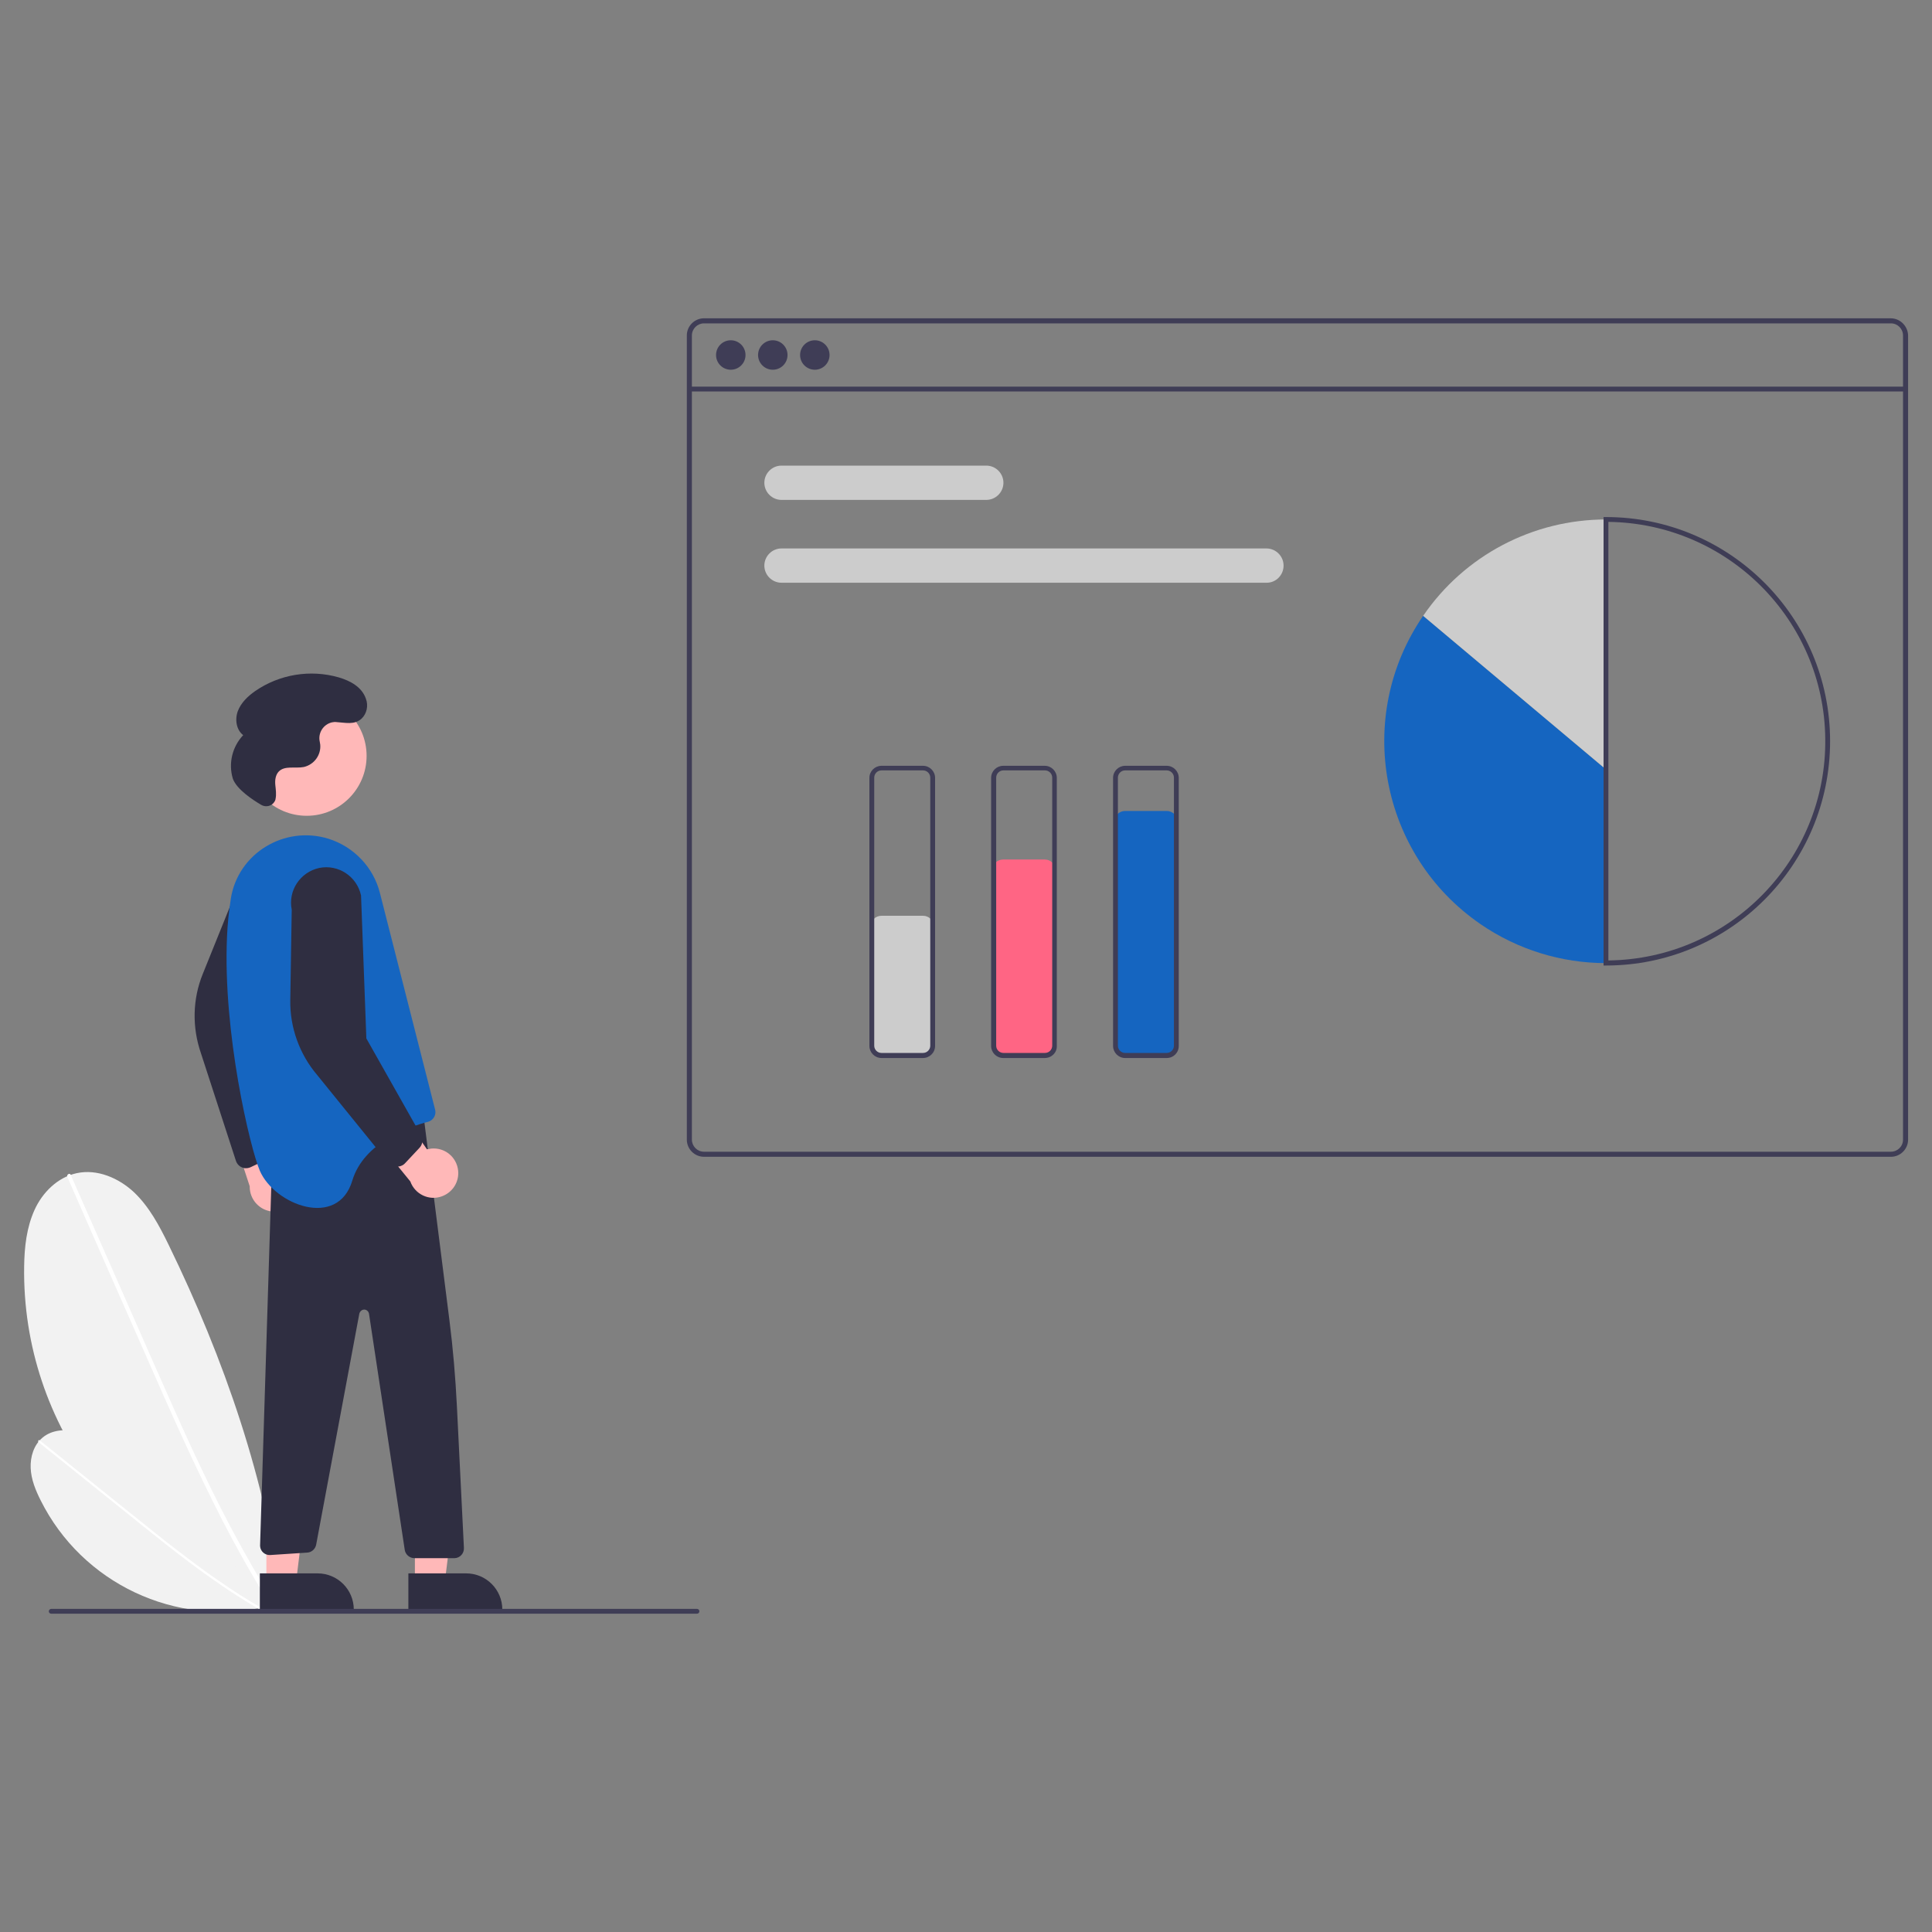 <?xml version="1.0" encoding="utf-8"?>
<!-- Generator: Adobe Illustrator 24.3.0, SVG Export Plug-In . SVG Version: 6.00 Build 0)  -->
<svg version="1.1" id="ed352ff4-7a14-4498-84af-0dc7b5b1bcd0"
	 xmlns="http://www.w3.org/2000/svg" xmlns:xlink="http://www.w3.org/1999/xlink" x="0px" y="0px" viewBox="0 0 800 800"
	 style="enable-background:new 0 0 800 800;" xml:space="preserve">
<rect x="0" y="0" width="800" height="800" fill="#808080" stroke="none"/>
<style type="text/css">
	.st0{fill:#F2F2F2;}
	.st1{fill:#FFFFFF;}
	.st2{fill:#3F3D56;}
	.st3{fill:#CCCCCC;}
	.st4{fill:#1565C0;}
	.st5{fill:#FF6584;}
	.st6{fill:#FFB8B8;}
	.st7{fill:#2F2E41;}
</style>
<g>
	<path class="st0" d="M117,665.1C53.2,648.5,9,590.4,10,524.4c0.1-8,1-16.1,4.3-23.4s9.6-13.5,17.4-15.2c8.5-1.9,17.5,2,23.8,7.9
		c6.3,6,10.5,13.9,14.3,21.7c23,47.2,40.6,97.8,47.1,149.9L117,665.1z"/>
	<path class="st1" d="M27.9,487.4L44,524.1l16.2,36.7c5.1,11.6,10.2,23.3,15.5,34.8c5.2,11.4,10.7,22.8,16.4,34
		c5.8,11.2,11.9,22.2,18.6,32.8c0.8,1.3,1.7,2.7,2.5,4c0.6,0.9,2,0.1,1.5-0.9c-6.8-10.6-13-21.5-18.9-32.6
		c-5.9-11.1-11.4-22.5-16.7-33.9c-5.3-11.5-10.4-23.1-15.5-34.6c-5.4-12.2-10.7-24.4-16.1-36.6l-16.2-36.7l-2-4.6
		C28.9,485.5,27.4,486.4,27.9,487.4L27.9,487.4z"/>
	<path class="st0" d="M110.3,665.3c-37.6,8.6-76.3-9.6-93.5-44.1c-2.1-4.2-3.9-8.6-4.1-13.3s1.3-9.6,4.9-12.6
		c3.9-3.3,9.6-3.7,14.5-2.3s9.2,4.4,13.3,7.4c24.7,18.3,47.5,39.8,64.9,65.1L110.3,665.3z"/>
	<path class="st1" d="M16,597.2l18.3,14.7l18.3,14.7c5.8,4.7,11.6,9.3,17.4,13.9c5.8,4.5,11.7,9,17.7,13.2c6,4.2,12.2,8.3,18.5,12
		c0.8,0.5,1.6,0.9,2.4,1.4c0.6,0.3,1.1-0.5,0.5-0.8c-6.4-3.7-12.6-7.6-18.6-11.8c-6.1-4.2-12-8.6-17.8-13.1
		c-5.9-4.5-11.6-9.2-17.4-13.8c-6.1-4.9-12.2-9.8-18.2-14.6l-18.3-14.7l-2.3-1.8C16.1,595.9,15.5,596.8,16,597.2L16,597.2z"/>
	<path class="st2" d="M782.9,131.8H291.5c-3.9,0-7.1,3.2-7.1,7.1v333c0,3.9,3.2,7.1,7.1,7.1h491.5c3.9,0,7.1-3.2,7.1-7.1v-333
		C790,135,786.8,131.8,782.9,131.8z M788,471.9c0,2.8-2.3,5-5,5H291.5c-2.8,0-5-2.3-5-5v-333c0-2.8,2.3-5,5-5h491.5c2.8,0,5,2.3,5,5
		V471.9z"/>
	<rect x="285.4" y="160.1" class="st2" width="503.6" height="2"/>
	<circle class="st2" cx="302.6" cy="147" r="6.1"/>
	<circle class="st2" cx="320" cy="147" r="6.1"/>
	<circle class="st2" cx="337.4" cy="147" r="6.1"/>
	<path class="st3" d="M408.4,207h-84.8c-3.9,0-7.1-3.2-7.1-7.1s3.2-7.1,7.1-7.1h84.8c3.9,0,7.1,3.2,7.1,7.1S412.3,207,408.4,207z"/>
	<path class="st3" d="M524.5,241.3H323.6c-3.9,0-7.1-3.2-7.1-7.1s3.2-7.1,7.1-7.1h200.8c3.9,0,7.1,3.2,7.1,7.1
		S528.4,241.3,524.5,241.3L524.5,241.3z"/>
	<path class="st4" d="M589.3,255c-28.7,41.8-18,99,23.8,127.7c15.3,10.5,33.4,16.1,51.9,16.1v-80.2L589.3,255z"/>
	<path class="st3" d="M665,215.1c-30.3,0-58.6,14.9-75.7,39.9l75.7,63.6V215.1z"/>
	<path class="st2" d="M665,399.8h-1V214.1h1c51.3,0,92.8,41.6,92.8,92.8S716.3,399.8,665,399.8z M666,216.1v181.6
		c50.2-0.6,90.4-41.7,89.8-91.8C755.3,256.6,715.4,216.7,666,216.1z"/>
	<path class="st3" d="M382.2,437.6H365c-2.5,0-4.5-2-4.5-4.5v-49.4c0-2.5,2-4.5,4.5-4.5h17.2c2.5,0,4.5,2,4.5,4.5v49.4
		C386.7,435.6,384.7,437.6,382.2,437.6z"/>
	<path class="st5" d="M432.6,437.6h-17.2c-2.5,0-4.5-2-4.5-4.5v-72.7c0-2.5,2-4.5,4.5-4.5h17.2c2.5,0,4.5,2,4.5,4.5v72.7
		C437.2,435.6,435.1,437.6,432.6,437.6z"/>
	<path class="st4" d="M483.1,437.6h-17.2c-2.5,0-4.5-2-4.5-4.5v-92.8c0-2.5,2-4.5,4.5-4.5h17.2c2.5,0,4.5,2,4.5,4.5v92.8
		C487.6,435.6,485.6,437.6,483.1,437.6z"/>
	<path class="st2" d="M382.2,438.1H365c-2.8,0-5-2.3-5-5v-111c0-2.8,2.3-5,5-5h17.2c2.8,0,5,2.3,5,5v111
		C387.2,435.9,384.9,438.1,382.2,438.1z M365,319c-1.7,0-3,1.4-3,3v111c0,1.7,1.4,3,3,3h17.2c1.7,0,3-1.4,3-3v-111c0-1.7-1.4-3-3-3
		H365z"/>
	<path class="st2" d="M432.6,438.1h-17.2c-2.8,0-5-2.3-5-5v-111c0-2.8,2.3-5,5-5h17.2c2.8,0,5,2.3,5,5v111
		C437.7,435.9,435.4,438.1,432.6,438.1z M415.5,319c-1.7,0-3,1.4-3,3v111c0,1.7,1.4,3,3,3h17.2c1.7,0,3-1.4,3-3v-111
		c0-1.7-1.4-3-3-3H415.5z"/>
	<path class="st2" d="M483.1,438.1h-17.2c-2.8,0-5-2.3-5-5v-111c0-2.8,2.3-5,5-5h17.2c2.8,0,5,2.3,5,5v111
		C488.1,435.9,485.9,438.1,483.1,438.1z M465.9,319c-1.7,0-3,1.4-3,3v111c0,1.7,1.4,3,3,3h17.2c1.7,0,3-1.4,3-3v-111
		c0-1.7-1.4-3-3-3H465.9z"/>
	<path class="st6" d="M123.5,494.1c1.5-5.4-1.7-11-7.1-12.5c-0.6-0.2-1.2-0.3-1.8-0.3l-8.7-35l-12.7,13.8l10.2,31.1
		c-0.1,5.6,4.3,10.3,9.9,10.5C118.1,501.8,122.2,498.7,123.5,494.1L123.5,494.1z"/>
	<path class="st7" d="M100.2,483.4c-1.2-0.5-2.1-1.5-2.5-2.7l-14.5-44.6c-3.7-10.7-3.5-22.4,0.8-32.9l14-34.7
		c1.3-8,8.9-13.4,16.8-12c8,1.3,13.4,8.9,12,16.8c0,0,0,0,0,0l-19.3,56.1l6.7,45.7c0.2,1.9-0.8,3.7-2.6,4.5l-7.8,3.7
		c-0.8,0.4-1.8,0.5-2.7,0.4C100.9,483.6,100.5,483.5,100.2,483.4z"/>
	<polygon class="st6" points="171.8,655 184.2,655 190.1,607.3 171.8,607.3 	"/>
	<path class="st7" d="M208,666.5l-38.9,0l0,0l0-15l0,0l23.9,0C201.3,651.5,208,658.2,208,666.5L208,666.5L208,666.5z"/>
	<polygon class="st6" points="110.3,655 122.6,655 128.5,607.3 110.3,607.3 	"/>
	<path class="st7" d="M146.5,666.5l-38.9,0l0,0l0-15l0,0l23.9,0C139.8,651.5,146.5,658.2,146.5,666.5L146.5,666.5L146.5,666.5z"/>
	<path class="st7" d="M175.2,460.5l10.9,86.2c1.5,11.8,2.5,23.7,3.1,35.7l2.9,58.6c0.1,2.2-1.6,4.1-3.8,4.2c-0.1,0-0.1,0-0.2,0
		h-16.5c-2,0-3.7-1.5-4-3.4L152.8,544c-0.2-1.1-1.2-1.9-2.3-1.7c-0.8,0.1-1.5,0.8-1.7,1.6l-17.9,95.8c-0.4,1.8-1.9,3.1-3.7,3.2
		l-15.2,1c-2.2,0.2-4.2-1.5-4.3-3.7c0-0.1,0-0.3,0-0.4l4.9-157L175.2,460.5z"/>
	<circle class="st6" cx="127" cy="313" r="24.8"/>
	<path class="st4" d="M107.6,484.8c6.1,14.1,32.3,24.2,38.3,4c4.7-15.6,23.2-22.2,31.4-24.3c2.1-0.6,3.4-2.8,2.9-4.9l-22.9-89.9
		c-2.7-10.6-10.8-19.1-21.3-22.4c-18.2-5.6-37.4,6-40.4,24.7c-0.8,5.3-1.4,10.6-1.6,15.9C92.2,427.6,103.6,475.5,107.6,484.8z"/>
	<path class="st6" d="M189.7,484.7c-0.6-5.6-5.5-9.6-11.1-9.1c-0.6,0.1-1.2,0.2-1.8,0.3l-20.7-29.5l-6.9,17.4l20.7,25.4
		c1.9,5.3,7.7,8.1,13,6.2C187.4,493.8,190.2,489.4,189.7,484.7L189.7,484.7z"/>
	<path class="st7" d="M164.1,483.1c-1.3,0-2.5-0.6-3.3-1.6l-29.5-36.4c-7.3-8.6-11.3-19.7-11.1-31l0.6-37.4
		c-1.6-7.9,3.5-15.6,11.4-17.3c7.9-1.6,15.6,3.5,17.3,11.4c0,0,0,0,0,0l2.2,59.2l22.7,40.2c0.9,1.7,0.6,3.8-0.8,5.2l-5.9,6.3
		c-0.6,0.7-1.5,1.1-2.4,1.3C164.8,483,164.5,483.1,164.1,483.1z"/>
	<path class="st7" d="M108.2,333.3c1.9,1.1,4.4,0.5,5.5-1.4c0.2-0.3,0.3-0.6,0.4-1l0-0.1c0.4-1.9,0.1-3.8-0.1-5.8s0.1-4.1,1.4-5.5
		c2.5-2.6,6.8-1.2,10.4-1.9c4.3-1,7.2-5,6.8-9.3c-0.1-0.4-0.1-0.8-0.2-1.2c-0.8-3.6,1.5-7.2,5.1-8c0.6-0.1,1.2-0.2,1.8-0.1
		c3.6,0.2,7.4,1.3,10.4-1.4c2.2-2.1,2.9-5.4,1.8-8.3c-1.7-4.9-6.5-7.4-11.2-8.8c-11.8-3.4-24.6-1.3-34.7,5.7c-3,2.1-5.8,4.8-7.1,8.2
		c-1.3,3.4-0.7,7.8,2.2,10c-4.5,4.8-6.2,11.6-4.3,18C98,326.9,104.8,331.3,108.2,333.3z"/>
	<path class="st2" d="M288.6,668.2H21.2c-0.6,0-1-0.5-1-1s0.5-1,1-1h267.4c0.6,0,1,0.5,1,1S289.2,668.2,288.6,668.2z"/>
</g>
</svg>
